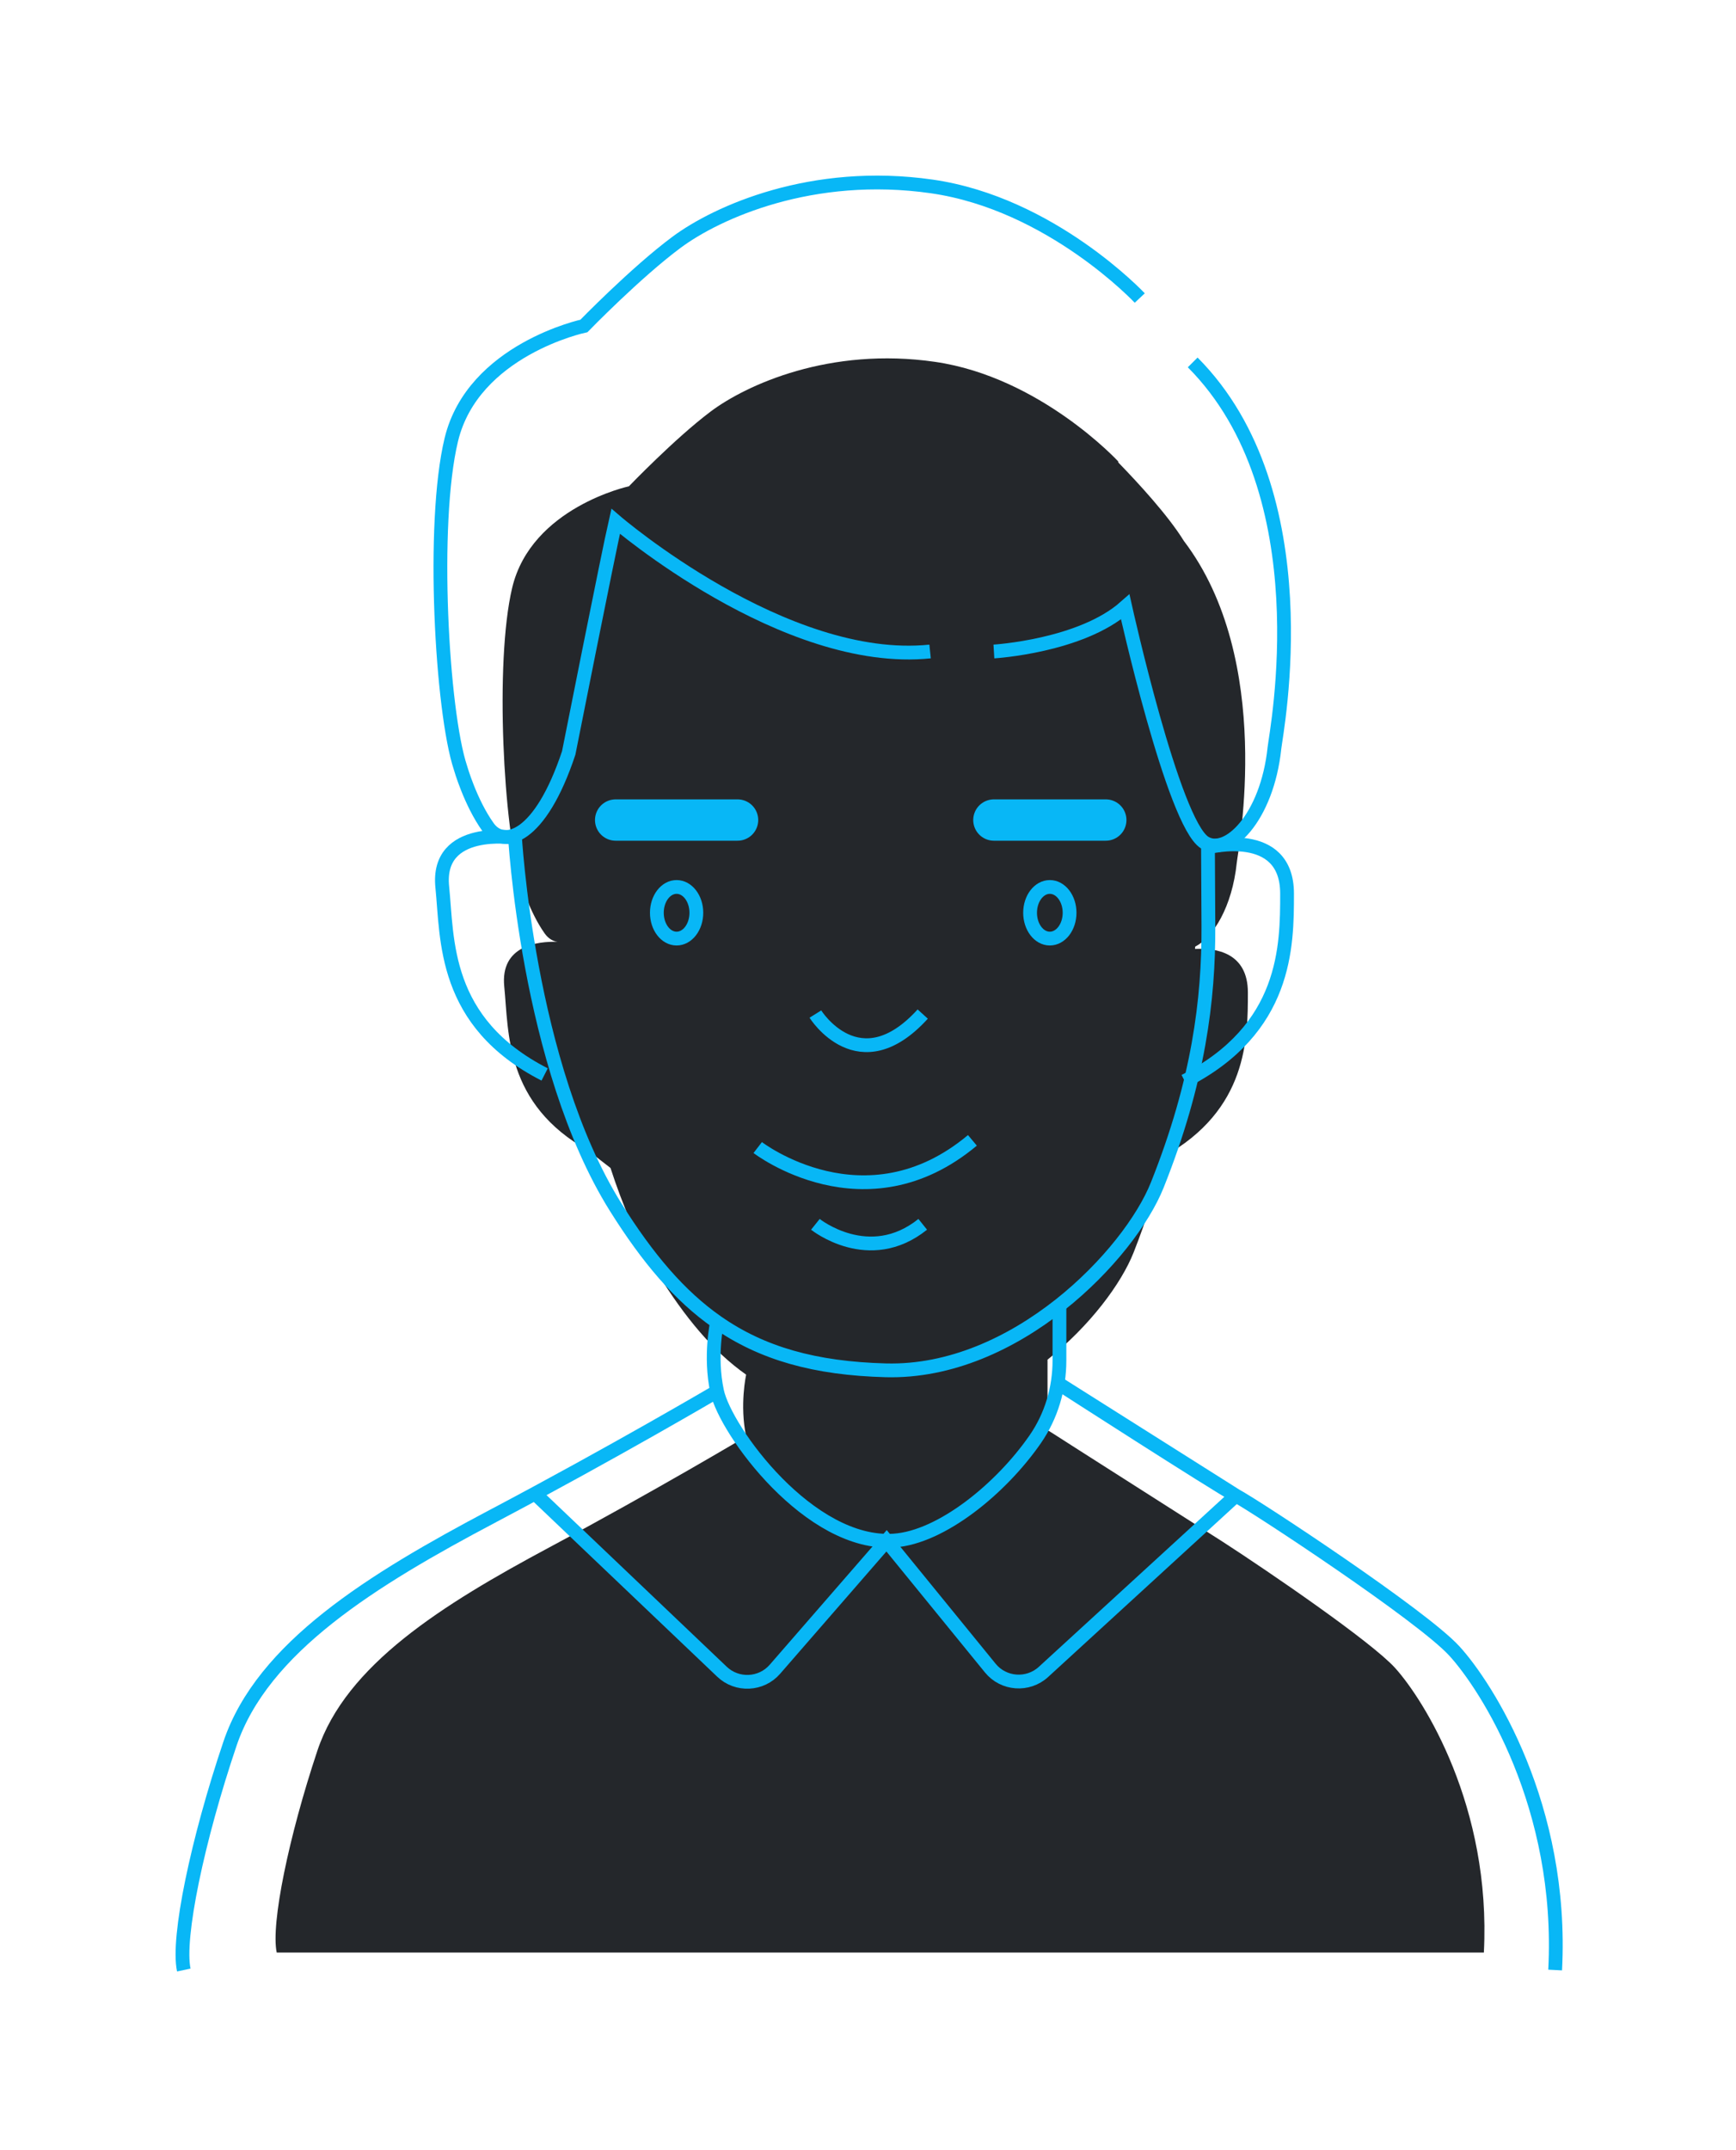 <svg xmlns="http://www.w3.org/2000/svg" width="126" height="156" viewBox="0 0 126 156" fill="none">
  <g filter="url(#filter0_d_1_83)">
    <path fill-rule="evenodd" clip-rule="evenodd" d="M100.255 115.012C98.534 113.111 91.041 107.987 87.733 105.851L87.732 105.85L87.698 105.828C87.431 105.656 87.192 105.504 86.987 105.376L77.316 99.214L75.03 97.751C75.03 97.751 75.176 97.847 75.432 98.013L74.911 97.682C74.988 97.199 75.03 96.709 75.03 96.216V92.648H75.029C78.119 90.182 80.392 87.119 81.281 84.864C82.268 82.359 82.975 80.054 83.473 77.903C89.549 74.522 89.572 69.343 89.572 66.011C89.572 63.098 87.231 62.765 85.735 62.849C85.739 62.795 85.743 62.738 85.747 62.682C87.041 62.019 88.43 59.825 88.767 56.585C88.87 55.596 91.525 41.907 84.915 33.232C84.913 33.227 84.91 33.221 84.908 33.217C83.758 31.368 81.595 29.022 80.171 27.558L80.161 27.477C80.161 27.477 74.511 21.365 66.871 20.254C59.232 19.143 53.158 21.921 50.57 23.865C47.981 25.81 44.648 29.282 44.648 29.282C44.648 29.282 37.564 30.81 36.175 36.644C34.881 42.081 35.576 54.264 36.759 57.864C36.759 57.864 37.385 60.107 38.533 61.724C38.77 62.059 39.087 62.274 39.455 62.332C38.07 62.29 35.297 62.574 35.599 65.581C35.93 68.901 35.636 74.105 41.722 77.487C42.244 77.915 42.803 78.351 43.31 78.738C44.176 81.406 45.275 84.032 46.676 86.298C48.719 89.605 50.758 92.042 53.156 93.737C53.156 93.737 52.67 95.924 53.156 98.219C53.154 98.221 46.612 102.122 38.858 106.273C31.101 110.424 24.109 114.794 22.034 121.021C19.958 127.248 18.647 133.585 19.084 135.66H106.7C107.246 125.063 102.33 117.307 100.255 115.012Z" fill="#24272B"/>
    <path d="M36.359 54.44C36.359 54.44 37.25 71.302 43.684 81.582C46.005 85.289 48.322 88.021 51.046 89.922C54.309 92.2 58.154 93.283 63.288 93.42C72.706 93.671 80.983 85.019 82.997 79.973C86.004 72.436 86.728 66.514 86.706 61.213C86.674 53.675 86.67 55.478 86.67 55.478" stroke="#08B7F6"/>
    <path d="M43.685 53.496H52.532" stroke="#08B7F6" stroke-width="3" stroke-linecap="round"/>
    <path d="M71.138 53.496H79.258" stroke="#08B7F6" stroke-width="3" stroke-linecap="round"/>
    <path d="M58.181 67.573C58.181 67.573 61.35 72.656 65.972 67.573" stroke="#08B7F6"/>
    <path d="M58.181 82.828C58.181 82.828 62.076 85.953 65.972 82.828" stroke="#08B7F6"/>
    <path d="M53.996 77.258C53.996 77.258 61.787 83.254 69.578 76.736" stroke="#08B7F6"/>
    <path fill-rule="evenodd" clip-rule="evenodd" d="M76.631 60.224C76.631 61.259 75.989 62.097 75.197 62.097C74.406 62.097 73.764 61.259 73.764 60.224C73.764 59.19 74.406 58.351 75.197 58.351C75.989 58.351 76.631 59.19 76.631 60.224Z" stroke="#08B7F6"/>
    <path fill-rule="evenodd" clip-rule="evenodd" d="M49.542 60.224C49.542 61.259 48.9 62.097 48.108 62.097C47.316 62.097 46.675 61.259 46.675 60.224C46.675 59.19 47.316 58.351 48.108 58.351C48.9 58.351 49.542 59.19 49.542 60.224Z" stroke="#08B7F6"/>
    <path d="M71.138 41.267C71.138 41.267 77.452 40.886 80.671 38.038C80.671 38.038 84.151 53.701 86.436 55.133C88.079 56.163 90.966 53.354 91.501 48.263C91.626 47.084 95.033 29.794 85.566 20.294" stroke="#08B7F6"/>
    <path d="M81.725 15.624C81.725 15.624 75.306 8.771 66.627 7.526C57.949 6.28 51.048 9.394 48.108 11.575C45.168 13.755 41.381 17.649 41.381 17.649C41.381 17.649 33.334 19.362 31.756 25.903C30.285 32 31.075 45.661 32.419 49.697C32.419 49.697 33.13 52.212 34.434 54.026C35.553 55.583 38.205 54.864 40.277 48.629C40.277 48.629 43.148 34.158 43.684 31.822C43.684 31.822 55.934 42.358 66.506 41.267" stroke="#08B7F6"/>
    <path d="M36.343 54.778C36.343 54.778 30.647 53.876 31.1 58.351C31.486 62.158 31.123 68.174 38.531 71.955" stroke="#08B7F6"/>
    <path d="M86.67 55.479C86.67 55.479 92.416 53.977 92.416 58.833C92.416 62.658 92.393 68.656 84.985 72.436" stroke="#08B7F6"/>
    <path d="M51.046 89.922C51.046 89.922 50.493 92.374 51.046 94.948C51.654 97.787 57.768 106.195 63.891 105.772C67.317 105.535 71.654 102.015 74.146 98.409C75.305 96.731 75.895 94.733 75.895 92.702V88.702" stroke="#08B7F6"/>
    <path d="M51.046 94.948C51.046 94.948 43.614 99.323 34.803 103.978C25.991 108.633 18.048 113.533 15.69 120.516C13.332 127.498 11.843 134.603 12.34 136.931" stroke="#08B7F6"/>
    <path d="M37.826 102.364L51.403 115.289C52.497 116.331 54.254 116.249 55.243 115.11L63.348 105.788L70.877 115.026C71.838 116.206 73.611 116.333 74.735 115.303L88.7 102.509L75.895 94.424C75.895 94.424 87.122 101.651 88.7 102.509C90.279 103.366 102.193 111.206 104.552 113.778C106.91 116.351 112.494 125.048 111.874 136.931" stroke="#08B7F6"/>
  </g>
  <defs>
    <filter id="filter0_d_1_83" x="0.744" y="0.741" width="124.678" height="154.294" filterUnits="userSpaceOnUse" color-interpolation-filters="sRGB">
      <feFlood flood-opacity="0" result="BackgroundImageFix"/>
      <feColorMatrix in="SourceAlpha" type="matrix" values="0 0 0 0 0 0 0 0 0 0 0 0 0 0 0 0 0 0 127 0" result="hardAlpha"/>
      <feOffset dx="1" dy="6"/>
      <feGaussianBlur stdDeviation="6"/>
      <feColorMatrix type="matrix" values="0 0 0 0 0.093 0 0 0 0 0.093 0 0 0 0 0.093 0 0 0 0.603 0"/>
      <feBlend mode="normal" in2="BackgroundImageFix" result="effect1_dropShadow_1_83"/>
      <feBlend mode="normal" in="SourceGraphic" in2="effect1_dropShadow_1_83" result="shape"/>
    </filter>
  </defs>
</svg>